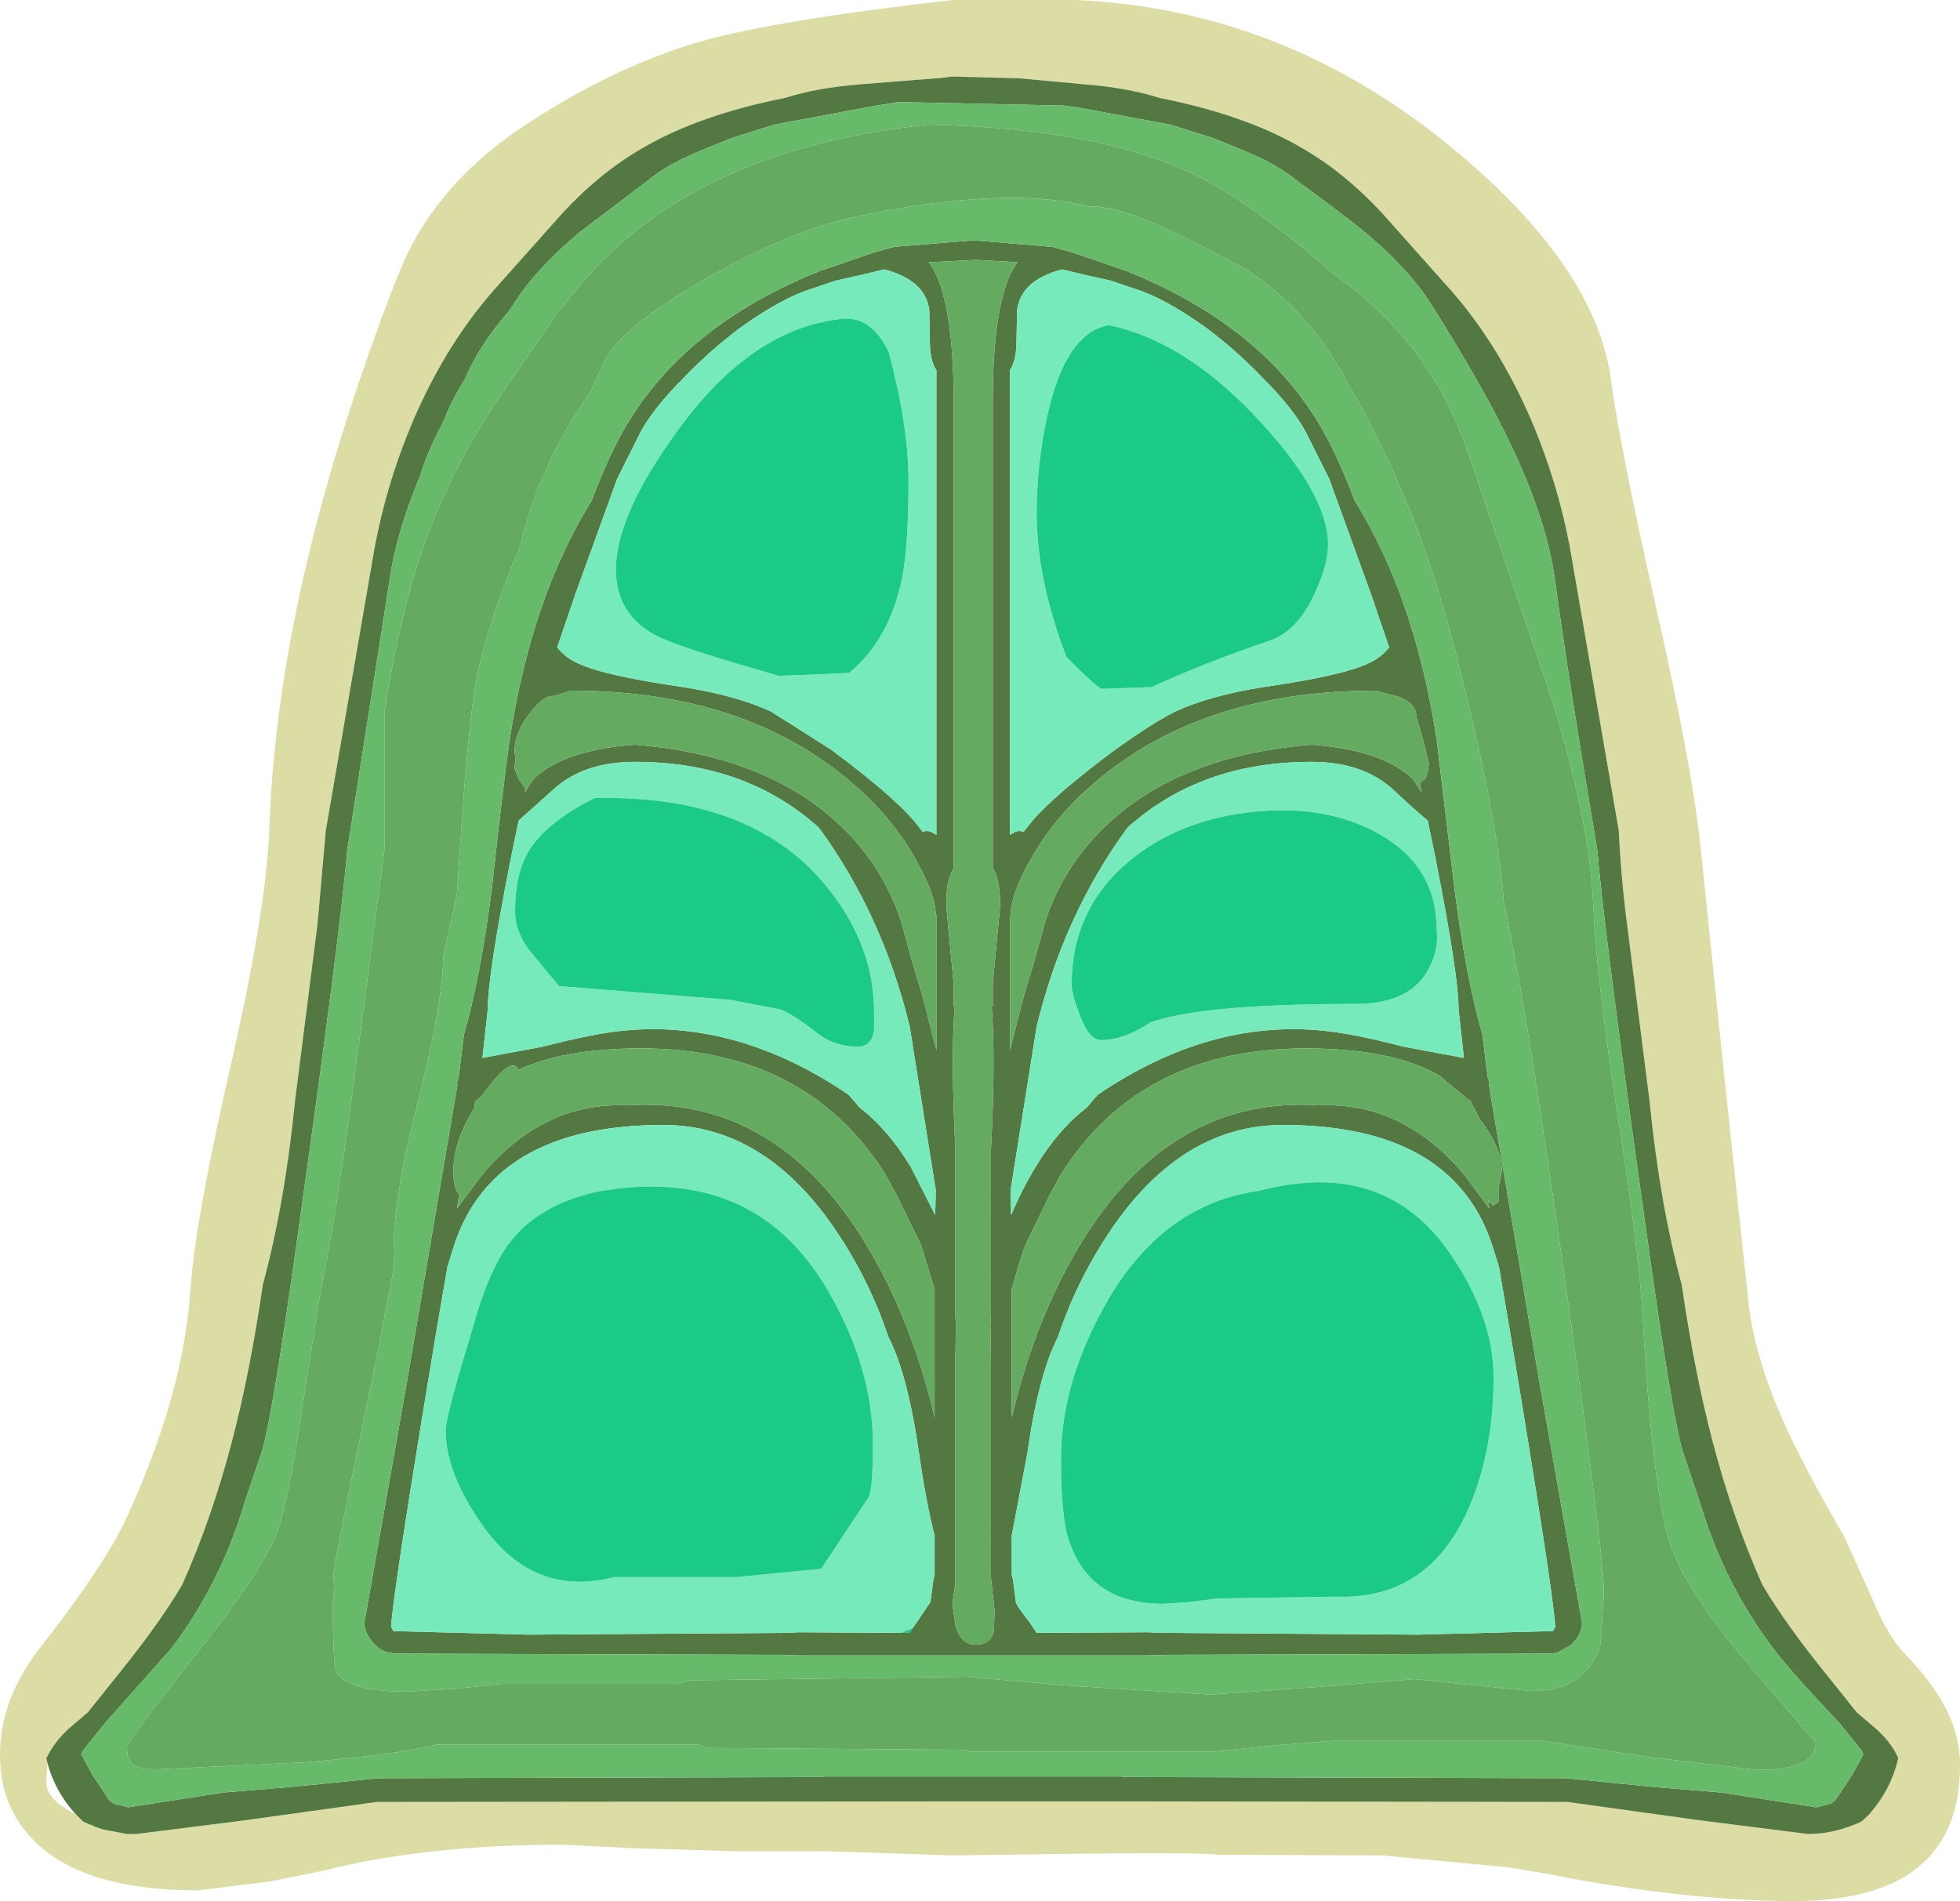 <?xml version="1.0" encoding="UTF-8" standalone="no"?>
<svg xmlns:ffdec="https://www.free-decompiler.com/flash" xmlns:xlink="http://www.w3.org/1999/xlink" ffdec:objectType="shape" height="160.2px" width="165.15px" xmlns="http://www.w3.org/2000/svg">
  <g transform="matrix(1.0, 0.0, 0.0, 1.0, -5.7, 1.95)">
    <path d="M96.3 -1.95 Q113.75 -1.2 127.85 10.35 140.2 20.45 141.45 30.15 142.25 36.0 145.3 49.5 148.2 62.3 148.95 69.05 L150.95 88.4 153.05 108.0 Q153.55 112.35 155.95 117.8 157.65 121.6 161.1 127.55 L163.4 132.65 Q164.7 135.8 166.05 137.25 168.7 140.0 169.8 142.3 170.85 144.45 170.85 146.8 170.85 158.25 156.8 158.25 148.75 158.25 138.35 156.4 L137.8 156.3 137.75 156.3 137.65 156.25 135.45 155.85 132.75 155.4 122.1 154.4 108.3 154.35 Q107.4 154.15 97.5 154.25 L86.0 154.4 75.35 154.05 67.7 154.05 59.15 153.8 53.15 153.5 Q42.25 153.5 33.9 155.45 L33.6 155.55 29.7 156.35 29.15 156.45 29.2 156.45 28.45 156.6 22.35 157.35 Q12.1 157.35 8.05 152.6 5.7 149.9 5.7 145.95 5.7 141.15 9.2 136.75 14.45 130.0 16.2 126.3 21.15 115.7 21.75 106.7 22.15 100.8 25.25 87.35 28.15 74.6 28.4 67.8 29.0 50.2 36.5 28.65 39.2 20.9 40.45 18.6 43.5 13.0 49.35 9.0 57.2 3.7 64.9 1.5 71.4 -0.3 86.0 -1.95 L96.3 -1.95 M12.1 150.95 L12.7 151.55 13.25 151.8 13.3 151.85 13.3 151.8 13.65 151.95 13.7 152.0 13.9 152.05 14.3 152.2 16.4 152.6 16.8 152.6 17.2 152.6 26.3 151.45 37.45 149.9 87.65 149.85 100.15 149.85 137.8 149.9 148.95 151.45 158.05 152.6 Q160.3 152.6 162.55 151.55 L163.2 150.95 163.8 150.2 Q165.15 148.4 165.65 146.2 165.1 144.95 163.85 143.8 L162.15 142.35 159.55 139.1 Q156.15 134.9 154.2 131.6 151.7 126.0 150.0 119.5 148.5 113.8 147.4 106.3 145.55 99.45 144.7 90.9 L142.8 75.95 Q142.3 72.2 142.1 68.05 L138.2 45.45 Q137.2 39.25 134.7 33.4 131.8 26.7 127.45 21.95 L122.15 16.0 Q119.0 12.6 115.45 10.55 110.7 7.75 103.4 6.3 100.75 5.45 97.0 5.15 L91.6 4.65 85.9 4.5 85.1 4.6 84.75 4.65 84.55 4.65 78.25 5.15 Q74.5 5.45 71.85 6.3 64.55 7.75 59.8 10.55 56.25 12.6 53.1 16.0 L47.8 21.95 Q43.45 26.7 40.55 33.4 38.05 39.25 37.05 45.45 L33.15 68.05 32.45 75.95 30.55 90.9 Q29.7 99.45 27.85 106.3 26.75 113.8 25.25 119.5 23.55 126.0 21.05 131.6 19.1 134.9 15.7 139.1 L13.1 142.35 11.4 143.8 Q10.25 144.9 9.7 146.05 L9.6 146.2 9.65 146.45 9.7 146.65 9.6 148.25 Q9.6 149.7 12.1 150.95" fill="#dcdca5" fill-rule="evenodd" stroke="none"/>
    <path d="M162.7 145.9 L162.6 145.65 162.55 145.55 160.65 143.2 Q156.7 139.05 155.1 136.95 150.95 131.45 148.95 124.7 L147.45 120.25 Q146.55 117.05 144.55 102.75 140.85 76.55 140.3 69.75 137.8 54.95 136.75 47.1 136.05 41.8 132.8 35.1 130.45 30.25 126.1 23.4 124.35 20.7 120.75 17.65 119.3 16.45 114.35 12.8 112.95 11.75 110.4 10.7 L107.95 9.7 104.3 8.55 96.75 7.15 95.4 6.95 95.35 6.95 81.4 6.65 79.25 7.0 70.95 8.55 67.3 9.7 64.85 10.7 Q62.3 11.75 60.9 12.8 L54.5 17.65 Q50.9 20.7 49.15 23.4 L48.6 24.25 Q46.1 27.1 44.9 29.95 43.7 31.9 43.05 33.6 41.65 36.25 41.1 38.15 39.05 43.05 38.5 47.1 L34.95 69.75 Q34.4 76.55 30.7 102.75 28.7 117.05 27.8 120.25 L26.3 124.7 Q24.3 131.45 20.15 136.95 L14.6 143.2 12.7 145.55 12.65 145.65 12.55 145.9 13.45 147.55 14.9 149.75 15.3 150.05 16.5 150.35 24.55 149.1 30.05 148.65 37.6 147.9 74.85 147.8 75.1 147.75 100.15 147.75 100.4 147.8 137.65 147.9 145.2 148.65 150.7 149.1 158.75 150.35 159.95 150.05 160.35 149.75 161.8 147.55 162.7 145.9 M9.65 146.45 L9.6 146.2 9.7 146.05 Q10.25 144.9 11.4 143.8 L13.1 142.35 15.7 139.1 Q19.1 134.9 21.05 131.6 23.55 126.0 25.25 119.5 26.75 113.8 27.85 106.3 29.7 99.45 30.55 90.9 L32.45 75.95 33.15 68.05 37.05 45.45 Q38.05 39.25 40.55 33.4 43.45 26.7 47.8 21.95 L53.1 16.0 Q56.25 12.6 59.8 10.55 64.55 7.75 71.85 6.3 74.5 5.45 78.25 5.15 L84.55 4.65 84.75 4.65 85.1 4.6 85.9 4.5 91.6 4.65 97.0 5.15 Q100.75 5.45 103.4 6.3 110.7 7.75 115.45 10.55 119.0 12.6 122.15 16.0 L127.45 21.95 Q131.8 26.7 134.7 33.4 137.2 39.25 138.2 45.45 L142.1 68.05 Q142.3 72.2 142.8 75.95 L144.7 90.9 Q145.55 99.45 147.4 106.3 148.5 113.8 150.0 119.5 151.7 126.0 154.2 131.6 156.15 134.9 159.55 139.1 L162.15 142.35 163.85 143.8 Q165.1 144.95 165.65 146.2 165.15 148.4 163.8 150.2 L163.2 150.95 162.55 151.55 Q160.3 152.6 158.05 152.6 L148.95 151.45 137.8 149.9 100.15 149.85 87.65 149.85 37.45 149.9 26.3 151.45 17.2 152.6 16.8 152.6 16.4 152.6 14.3 152.2 13.9 152.05 13.7 152.0 13.65 151.95 13.3 151.8 13.3 151.85 13.25 151.8 12.7 151.55 12.1 150.95 Q10.3 149.0 9.65 146.45 M81.05 18.85 L87.75 18.3 94.35 18.85 96.0 19.3 100.65 20.9 Q111.6 25.3 116.65 33.45 118.25 36.0 119.85 40.25 124.9 48.35 126.75 60.35 L128.25 72.9 Q129.2 80.35 130.6 85.2 L131.05 88.8 131.2 89.35 131.15 89.45 135.4 114.45 139.0 134.8 Q139.0 135.75 138.1 136.65 L136.95 137.3 136.45 137.4 104.05 137.5 102.4 137.55 98.75 137.55 87.7 137.55 76.7 137.55 73.0 137.55 71.35 137.5 38.95 137.4 38.45 137.3 Q37.85 137.2 37.3 136.65 36.4 135.75 36.4 134.8 L40.0 114.45 44.25 89.45 44.2 89.35 44.35 88.8 44.8 85.2 Q46.2 80.35 47.15 72.9 48.05 64.55 48.65 60.35 50.5 48.35 55.55 40.25 57.15 36.0 58.75 33.45 63.8 25.3 74.75 20.9 L79.4 19.3 81.05 18.85 M83.95 20.15 Q84.7 21.1 85.15 22.8 86.05 26.1 86.05 31.65 L86.05 71.2 Q85.35 72.35 85.45 74.6 L86.05 80.9 86.05 82.85 86.15 82.8 Q85.8 87.05 86.2 94.9 L86.2 108.95 86.25 109.7 86.2 112.35 86.2 131.4 85.95 133.2 86.2 135.0 Q86.65 136.65 87.9 136.65 89.2 136.65 89.45 135.45 L89.5 133.7 89.2 131.05 89.2 112.35 89.15 109.7 89.2 108.95 89.2 94.9 Q89.6 87.05 89.25 82.8 L89.35 82.85 89.35 80.9 89.95 74.6 Q90.05 72.35 89.35 71.2 L89.35 31.65 Q89.35 26.1 90.25 22.8 90.7 21.1 91.45 20.15 L87.95 19.95 83.95 20.15 M97.05 21.2 L95.2 20.75 Q91.75 21.65 91.4 24.15 L91.35 26.8 Q91.35 28.4 90.8 29.25 L90.8 68.4 91.25 68.15 Q91.6 68.0 91.95 68.15 L92.7 67.2 Q94.65 64.95 99.7 61.2 103.0 58.85 104.75 58.0 107.7 56.65 112.15 55.95 118.75 55.0 121.0 53.95 122.1 53.45 122.75 52.6 L121.25 48.2 117.7 38.4 115.75 34.5 Q114.65 32.45 112.1 29.9 109.85 27.55 107.3 25.65 103.8 23.15 101.35 22.4 L99.3 21.7 97.05 21.2 M84.6 29.25 Q84.05 28.4 84.05 26.8 L84.0 24.15 Q83.65 21.65 80.2 20.75 L78.35 21.2 76.1 21.7 74.05 22.4 Q71.6 23.15 68.1 25.65 65.55 27.55 63.3 29.9 60.75 32.45 59.65 34.5 L57.7 38.4 54.15 48.2 52.65 52.6 Q53.3 53.45 54.4 53.95 56.65 55.0 63.25 55.95 67.7 56.65 70.65 58.0 L75.7 61.2 Q80.75 64.95 82.7 67.2 L83.45 68.15 Q83.8 68.0 84.15 68.15 L84.6 68.4 84.6 29.25 M97.65 64.25 Q94.4 67.1 92.5 70.55 90.9 73.35 90.85 75.15 L90.8 75.15 90.8 86.55 91.95 82.05 92.85 79.05 93.8 75.6 Q95.55 70.4 99.8 66.8 105.9 61.65 116.2 60.8 122.2 61.25 124.75 63.7 L125.5 64.85 125.35 64.05 125.85 63.6 126.0 63.1 126.1 62.4 125.6 60.35 125.05 58.5 Q125.05 57.1 122.95 56.6 L122.65 56.55 121.6 56.25 Q106.75 56.25 97.65 64.25 M84.55 75.15 Q84.5 73.35 82.9 70.55 81.0 67.1 77.75 64.25 68.65 56.25 53.8 56.25 L52.4 56.7 Q51.7 56.65 50.9 57.5 49.05 59.5 49.05 61.4 L49.15 61.95 49.05 62.8 49.35 63.6 49.9 64.4 50.0 64.35 49.9 64.85 50.65 63.7 Q53.2 61.25 59.2 60.8 69.5 61.65 75.6 66.8 79.85 70.4 81.6 75.6 L82.55 79.05 83.45 82.05 84.6 86.55 84.6 75.15 84.55 75.15 M95.1 97.0 L94.15 98.75 92.1 102.95 Q91.45 104.8 90.95 106.7 L90.95 112.5 90.95 117.5 Q92.5 110.95 95.2 105.65 103.05 90.25 116.9 91.2 123.85 90.9 129.0 96.95 L131.2 99.9 131.1 99.2 131.5 99.65 132.0 99.3 132.0 98.0 132.25 96.75 Q132.25 94.8 130.45 92.45 L129.7 91.05 129.65 90.85 129.35 90.65 128.3 89.8 127.0 88.7 Q123.05 86.4 115.7 86.4 101.8 86.4 95.1 97.0 M92.95 96.4 Q94.85 93.25 97.25 91.4 L98.2 90.3 Q107.55 83.95 117.15 84.9 119.75 85.15 123.95 86.25 L129.05 87.2 128.6 83.1 Q128.6 80.25 126.7 70.6 L126.0 67.2 Q124.9 66.3 123.15 64.65 120.6 62.25 116.2 62.25 106.85 62.25 100.7 67.8 95.35 75.1 93.05 84.55 L90.85 98.35 90.9 100.45 Q91.8 98.3 92.95 96.4 M82.35 84.55 Q80.05 75.1 74.7 67.8 68.55 62.25 59.2 62.25 54.8 62.25 52.25 64.65 L49.4 67.2 48.7 70.6 Q46.8 80.25 46.8 83.1 L46.35 87.2 51.45 86.25 Q55.65 85.15 58.25 84.9 67.85 83.95 77.2 90.3 L78.15 91.4 Q80.55 93.25 82.45 96.4 L84.5 100.45 84.55 98.35 82.35 84.55 M129.35 98.9 Q124.85 92.85 113.8 92.85 105.45 92.85 99.5 101.4 96.5 105.75 94.85 110.7 93.2 113.9 92.25 120.6 L90.95 127.45 90.95 130.75 91.05 131.15 91.3 133.05 Q91.3 133.3 92.45 134.75 L93.05 135.65 102.4 135.6 103.65 135.65 125.2 135.8 136.55 135.5 136.6 135.4 136.75 135.15 Q136.55 131.95 132.9 110.05 L132.0 104.8 131.55 103.35 Q130.75 100.75 129.35 98.9 M46.75 89.8 L46.3 90.4 45.75 90.85 45.65 91.45 Q43.9 94.25 43.9 96.8 43.9 98.25 44.4 98.7 L44.2 99.9 46.4 96.95 Q51.55 90.9 58.5 91.2 72.35 90.25 80.2 105.65 82.9 110.95 84.45 117.5 L84.45 112.5 84.45 106.7 83.3 102.95 81.25 98.75 80.3 97.0 Q73.6 86.4 59.7 86.4 53.25 86.4 49.4 88.2 48.85 87.0 46.75 89.8 M82.6 135.25 L82.95 134.75 84.1 133.05 84.35 131.15 84.45 130.75 84.45 127.45 Q83.75 124.75 83.15 120.6 82.2 113.9 80.55 110.7 78.9 105.75 75.9 101.4 69.95 92.85 61.6 92.85 50.55 92.85 46.05 98.9 44.65 100.75 43.85 103.35 L43.4 104.8 42.5 110.05 Q38.85 131.95 38.65 135.15 L38.8 135.4 38.85 135.5 50.2 135.8 72.05 135.65 73.0 135.6 81.6 135.65 82.35 135.65 82.6 135.25" fill="#537842" fill-rule="evenodd" stroke="none"/>
    <path d="M162.7 145.9 L161.8 147.55 160.35 149.75 159.95 150.05 158.75 150.35 150.7 149.1 145.2 148.65 137.65 147.9 100.4 147.8 100.15 147.75 75.1 147.75 74.85 147.8 37.6 147.9 30.05 148.65 24.55 149.1 16.5 150.35 15.3 150.05 14.9 149.75 13.45 147.55 12.55 145.9 12.65 145.65 12.7 145.55 14.6 143.2 20.15 136.95 Q24.3 131.45 26.3 124.7 L27.8 120.25 Q28.7 117.05 30.7 102.75 34.4 76.55 34.95 69.75 L38.5 47.1 Q39.05 43.05 41.1 38.15 41.65 36.25 43.05 33.6 43.7 31.9 44.9 29.95 46.1 27.1 48.6 24.25 L49.15 23.4 Q50.9 20.7 54.5 17.65 L60.9 12.8 Q62.3 11.75 64.85 10.7 L67.3 9.7 70.95 8.55 79.25 7.0 81.4 6.65 95.35 6.95 95.4 6.95 96.75 7.15 104.3 8.55 107.95 9.7 110.4 10.7 Q112.95 11.75 114.35 12.8 119.3 16.45 120.75 17.65 124.35 20.7 126.1 23.4 130.45 30.25 132.8 35.1 136.05 41.8 136.75 47.1 137.8 54.95 140.3 69.75 140.85 76.55 144.55 102.75 146.55 117.05 147.45 120.25 L148.95 124.7 Q150.95 131.45 155.1 136.95 156.7 139.05 160.65 143.2 L162.55 145.55 162.6 145.65 162.7 145.9 M126.7 30.3 Q123.65 25.15 118.35 21.35 111.65 15.5 106.9 13.05 98.75 8.85 83.85 8.55 67.95 10.3 58.85 17.85 55.55 20.6 52.55 24.6 L48.0 31.2 Q43.65 37.5 41.2 44.65 39.3 50.25 38.1 58.05 L38.1 69.6 35.6 88.6 Q34.1 100.15 32.6 107.55 L31.1 117.1 Q30.25 122.95 29.3 126.45 28.5 129.5 22.35 137.3 16.4 144.8 16.4 145.3 16.4 146.35 16.95 146.75 17.5 147.15 19.0 147.15 L31.5 146.55 Q39.2 145.9 42.5 145.05 L64.5 145.05 65.4 145.35 86.7 145.5 87.5 145.65 108.05 145.65 113.45 145.1 117.95 144.75 135.75 144.75 144.55 146.1 153.75 147.2 Q158.7 147.2 158.7 144.9 L153.1 138.4 Q147.2 131.5 146.15 127.25 144.85 121.95 144.15 109.65 143.9 104.0 142.0 92.05 140.2 80.35 139.95 74.3 139.65 67.2 136.35 56.65 L130.35 39.0 Q128.65 33.55 126.7 30.3 M81.05 18.85 L79.4 19.3 74.75 20.9 Q63.8 25.3 58.75 33.45 57.15 36.0 55.55 40.25 50.5 48.35 48.65 60.35 48.05 64.55 47.15 72.9 46.2 80.35 44.8 85.2 L44.35 88.8 44.2 89.35 44.25 89.45 40.0 114.45 36.4 134.8 Q36.4 135.75 37.3 136.65 37.85 137.2 38.45 137.3 L38.95 137.4 71.35 137.5 73.0 137.55 76.7 137.55 87.7 137.55 98.75 137.55 102.4 137.55 104.05 137.5 136.45 137.4 136.95 137.3 138.1 136.65 Q139.0 135.75 139.0 134.8 L135.4 114.45 131.15 89.45 131.2 89.35 131.05 88.8 130.6 85.2 Q129.2 80.35 128.25 72.9 L126.75 60.35 Q124.9 48.35 119.85 40.25 118.25 36.0 116.65 33.45 111.6 25.3 100.65 20.9 L96.0 19.3 94.35 18.85 87.75 18.3 81.05 18.85 M97.5 15.45 Q98.9 15.4 101.1 16.15 104.05 17.15 110.7 20.75 115.4 23.85 118.2 28.5 122.95 36.4 125.7 44.25 127.6 49.45 129.85 59.15 132.05 68.7 132.4 73.95 L132.9 76.5 Q134.5 84.1 137.7 106.85 140.85 129.1 140.85 132.3 L140.55 136.65 Q139.35 140.55 134.75 140.55 L129.75 140.05 124.9 139.55 116.85 140.2 107.7 140.85 95.8 140.1 87.05 139.35 63.9 139.65 62.85 139.95 48.0 139.95 44.15 140.35 40.1 140.6 Q34.9 140.6 34.05 138.95 33.75 138.4 33.75 133.05 L33.85 131.8 33.8 130.85 Q33.8 129.95 36.0 119.4 L37.6 111.6 38.8 105.35 38.9 104.6 Q38.6 100.05 40.75 91.55 43.05 82.55 43.05 78.6 L44.2 73.4 44.4 70.4 Q45.05 60.45 45.65 56.45 46.4 51.45 49.5 44.15 51.05 37.6 54.85 31.95 L55.5 31.0 56.55 28.65 Q57.85 25.75 65.15 21.55 72.2 17.55 77.4 16.4 88.25 14.05 95.2 15.0 L97.5 15.45" fill="#68ba6b" fill-rule="evenodd" stroke="none"/>
    <path d="M126.7 30.3 Q128.65 33.55 130.35 39.0 L136.35 56.65 Q139.65 67.2 139.95 74.3 140.2 80.35 142.0 92.05 143.9 104.0 144.15 109.65 144.85 121.95 146.15 127.25 147.2 131.5 153.1 138.4 L158.7 144.9 Q158.7 147.2 153.75 147.2 L144.55 146.1 135.75 144.75 117.95 144.75 113.45 145.1 108.05 145.65 87.5 145.65 86.7 145.5 65.4 145.35 64.5 145.05 42.5 145.05 Q39.2 145.9 31.5 146.55 L19.0 147.15 Q17.5 147.15 16.95 146.75 16.4 146.35 16.4 145.3 16.4 144.8 22.35 137.3 28.5 129.5 29.3 126.45 30.25 122.95 31.1 117.1 L32.6 107.55 Q34.1 100.15 35.6 88.6 L38.1 69.6 38.1 58.05 Q39.3 50.25 41.2 44.65 43.65 37.5 48.0 31.2 L52.55 24.6 Q55.55 20.6 58.85 17.85 67.95 10.3 83.85 8.55 98.75 8.85 106.9 13.05 111.65 15.5 118.35 21.35 123.65 25.15 126.7 30.3 M83.95 20.15 L87.95 19.95 91.45 20.15 Q90.7 21.1 90.25 22.8 89.35 26.1 89.35 31.65 L89.35 71.2 Q90.05 72.35 89.95 74.6 L89.35 80.9 89.35 82.85 89.25 82.8 Q89.6 87.05 89.2 94.9 L89.2 108.95 89.15 109.7 89.2 112.35 89.2 131.05 89.5 133.7 89.45 135.45 Q89.2 136.65 87.9 136.65 86.65 136.65 86.2 135.0 L85.95 133.2 86.2 131.4 86.2 112.35 86.25 109.7 86.2 108.95 86.2 94.9 Q85.8 87.05 86.15 82.8 L86.05 82.85 86.05 80.9 85.45 74.6 Q85.35 72.35 86.05 71.2 L86.05 31.65 Q86.05 26.1 85.15 22.8 84.7 21.1 83.95 20.15 M97.5 15.45 L95.2 15.0 Q88.25 14.05 77.4 16.4 72.2 17.55 65.15 21.55 57.85 25.75 56.55 28.65 L55.5 31.0 54.85 31.95 Q51.05 37.6 49.5 44.15 46.4 51.45 45.65 56.45 45.05 60.45 44.4 70.4 L44.2 73.4 43.05 78.6 Q43.05 82.55 40.75 91.55 38.6 100.05 38.9 104.6 L38.8 105.35 37.6 111.6 36.0 119.4 Q33.8 129.95 33.8 130.85 L33.85 131.8 33.75 133.05 Q33.75 138.4 34.05 138.95 34.9 140.6 40.1 140.6 L44.15 140.35 48.0 139.95 62.85 139.95 63.9 139.65 87.05 139.35 95.8 140.1 107.7 140.85 116.85 140.2 124.9 139.55 129.75 140.05 134.75 140.55 Q139.35 140.55 140.55 136.65 L140.85 132.3 Q140.85 129.1 137.7 106.85 134.5 84.1 132.9 76.5 L132.4 73.95 Q132.05 68.7 129.85 59.15 127.6 49.45 125.7 44.25 122.95 36.4 118.2 28.5 115.4 23.85 110.7 20.75 104.05 17.15 101.1 16.15 98.9 15.4 97.5 15.45 M97.65 64.25 Q106.75 56.25 121.6 56.25 L122.65 56.55 122.95 56.6 Q125.05 57.1 125.05 58.5 L125.6 60.35 126.1 62.4 126.0 63.1 125.85 63.6 125.35 64.05 125.5 64.85 124.75 63.7 Q122.2 61.25 116.2 60.8 105.9 61.65 99.8 66.8 95.55 70.4 93.8 75.6 L92.85 79.05 91.95 82.05 90.8 86.55 90.8 75.15 90.85 75.15 Q90.9 73.35 92.5 70.55 94.4 67.1 97.65 64.25 M84.55 75.15 L84.6 75.15 84.6 86.55 83.45 82.05 82.55 79.05 81.6 75.6 Q79.85 70.4 75.6 66.8 69.5 61.65 59.2 60.8 53.2 61.25 50.65 63.7 L49.9 64.85 50.0 64.35 49.9 64.4 49.35 63.6 49.05 62.8 49.15 61.95 49.05 61.4 Q49.05 59.5 50.9 57.5 51.7 56.65 52.4 56.7 L53.8 56.25 Q68.65 56.25 77.75 64.25 81.0 67.1 82.9 70.55 84.5 73.35 84.55 75.15 M95.1 97.0 Q101.8 86.4 115.7 86.4 123.05 86.4 127.0 88.7 L128.3 89.8 129.35 90.65 129.65 90.85 129.7 91.05 130.45 92.45 Q132.25 94.8 132.25 96.75 L132.0 98.0 132.0 99.3 131.5 99.65 131.1 99.2 131.2 99.9 129.0 96.95 Q123.85 90.9 116.9 91.2 103.05 90.25 95.2 105.65 92.5 110.95 90.95 117.5 L90.95 112.5 90.95 106.7 Q91.45 104.8 92.1 102.95 L94.15 98.75 95.1 97.0 M46.75 89.8 Q48.85 87.0 49.4 88.2 53.25 86.4 59.7 86.4 73.6 86.4 80.3 97.0 L81.25 98.75 83.3 102.95 84.45 106.7 84.45 112.5 84.45 117.5 Q82.9 110.95 80.2 105.65 72.35 90.25 58.5 91.2 51.55 90.9 46.4 96.95 L44.2 99.9 44.4 98.7 Q43.9 98.25 43.9 96.8 43.9 94.25 45.65 91.45 L45.75 90.85 46.3 90.4 46.75 89.8" fill="#64aa61" fill-rule="evenodd" stroke="none"/>
    <path d="M97.05 21.2 L99.3 21.7 101.35 22.4 Q103.8 23.15 107.3 25.65 109.85 27.55 112.1 29.9 114.65 32.45 115.75 34.5 L117.7 38.4 121.25 48.2 122.75 52.6 Q122.1 53.45 121.0 53.95 118.75 55.0 112.15 55.95 107.7 56.65 104.75 58.0 103.0 58.85 99.7 61.2 94.65 64.95 92.7 67.2 L91.95 68.15 Q91.6 68.0 91.25 68.15 L90.8 68.4 90.8 29.25 Q91.35 28.4 91.35 26.8 L91.4 24.15 Q91.75 21.65 95.2 20.75 L97.05 21.2 M82.25 38.55 Q82.25 34.0 80.6 27.75 79.2 24.8 76.85 24.9 69.15 25.6 62.9 34.2 57.6 41.4 57.6 46.05 57.6 50.3 61.85 52.0 64.15 52.95 71.3 55.0 L74.1 54.9 77.25 54.75 Q80.65 51.95 81.7 46.8 82.25 44.1 82.25 38.55 M84.6 29.25 L84.6 68.4 84.15 68.15 Q83.8 68.0 83.45 68.15 L82.7 67.2 Q80.75 64.95 75.7 61.2 L70.65 58.0 Q67.7 56.65 63.25 55.95 56.65 55.0 54.4 53.95 53.3 53.45 52.65 52.6 L54.15 48.2 57.7 38.4 59.65 34.5 Q60.75 32.45 63.3 29.9 65.55 27.55 68.1 25.65 71.6 23.15 74.05 22.4 L76.1 21.7 78.35 21.2 80.2 20.75 Q83.65 21.65 84.0 24.15 L84.05 26.8 Q84.05 28.4 84.6 29.25 M93.05 41.3 Q93.05 46.85 95.55 53.4 98.2 56.1 98.6 56.1 L102.75 55.95 Q107.2 53.9 112.65 52.05 115.05 51.25 116.5 48.0 117.6 45.6 117.6 43.95 117.6 39.5 111.15 32.8 105.3 26.75 99.15 25.45 95.45 26.05 93.9 33.3 93.05 37.3 93.05 41.3 M96.65 83.5 Q97.45 85.7 98.45 85.7 100.4 85.7 102.65 84.2 107.05 82.65 119.9 82.65 124.65 82.65 126.15 79.55 126.95 78.0 126.75 76.35 126.75 71.1 121.95 68.35 117.55 65.85 111.4 66.45 105.05 67.1 100.8 70.65 96.0 74.7 96.0 81.0 96.0 81.8 96.65 83.5 M92.95 96.4 Q91.8 98.3 90.9 100.45 L90.85 98.35 93.05 84.55 Q95.35 75.1 100.7 67.8 106.85 62.25 116.2 62.25 120.6 62.25 123.15 64.65 124.9 66.3 126.0 67.2 L126.7 70.6 Q128.6 80.25 128.6 83.1 L129.05 87.2 123.95 86.25 Q119.75 85.15 117.15 84.9 107.55 83.95 98.2 90.3 L97.25 91.4 Q94.85 93.25 92.95 96.4 M82.35 84.55 L84.55 98.35 84.5 100.45 82.45 96.4 Q80.55 93.25 78.15 91.4 L77.2 90.3 Q67.85 83.95 58.25 84.9 55.65 85.15 51.45 86.25 L46.35 87.2 46.8 83.1 Q46.8 80.25 48.7 70.6 L49.4 67.2 52.25 64.65 Q54.8 62.25 59.2 62.25 68.55 62.25 74.7 67.8 80.05 75.1 82.35 84.55 M129.35 98.9 Q130.75 100.75 131.55 103.35 L132.0 104.8 132.9 110.05 Q136.55 131.95 136.75 135.15 L136.6 135.4 136.55 135.5 125.2 135.8 103.65 135.65 102.4 135.6 93.05 135.65 92.45 134.75 Q91.3 133.3 91.3 133.05 L91.05 131.15 90.95 130.75 90.95 127.45 92.25 120.6 Q93.2 113.9 94.85 110.7 96.5 105.75 99.5 101.4 105.45 92.85 113.8 92.85 124.85 92.85 129.35 98.9 M50.2 69.85 Q49.1 71.75 49.1 74.85 49.1 76.45 50.2 78.0 L52.8 81.15 67.2 82.3 71.4 83.1 Q72.6 83.55 74.55 85.1 76.0 86.25 78.0 86.25 79.15 86.25 79.35 84.85 L79.35 83.35 Q79.35 77.45 75.05 72.4 68.75 65.0 55.8 65.3 51.7 67.35 50.2 69.85 M81.6 135.65 L73.0 135.6 72.05 135.65 50.2 135.8 38.85 135.5 38.8 135.4 38.65 135.15 Q38.85 131.95 42.5 110.05 L43.4 104.8 43.85 103.35 Q44.65 100.75 46.05 98.9 50.55 92.85 61.6 92.85 69.95 92.85 75.9 101.4 78.9 105.75 80.55 110.7 82.2 113.9 83.15 120.6 83.75 124.75 84.45 127.45 L84.45 130.75 84.35 131.15 84.1 133.05 82.95 134.75 82.6 135.25 81.6 135.65 M75.4 106.7 Q69.2 96.15 56.15 98.45 51.15 99.5 48.65 102.75 47.3 104.45 46.05 108.2 L44.65 112.9 Q43.25 117.65 43.25 118.6 43.25 122.2 46.4 126.65 50.7 132.7 57.45 130.95 L67.8 130.95 74.9 130.25 78.9 124.2 Q79.25 123.55 79.25 119.75 79.25 113.25 75.4 106.7 M127.9 103.7 Q122.35 95.6 111.8 98.4 103.6 99.5 98.8 108.05 95.1 114.65 95.1 121.0 95.1 125.9 95.75 127.8 97.5 133.2 103.7 133.2 L105.95 133.05 108.3 132.75 118.25 132.6 Q126.25 132.9 129.6 124.8 131.55 120.05 131.55 114.1 131.55 109.05 127.9 103.7" fill="#77eabc" fill-rule="evenodd" stroke="none"/>
    <path d="M82.25 38.55 Q82.25 44.1 81.7 46.8 80.65 51.95 77.25 54.75 L74.1 54.9 71.3 55.0 Q64.15 52.95 61.85 52.0 57.6 50.3 57.6 46.05 57.6 41.4 62.9 34.2 69.15 25.6 76.85 24.9 79.2 24.8 80.6 27.75 82.25 34.0 82.25 38.55 M93.05 41.3 Q93.05 37.3 93.9 33.3 95.45 26.05 99.15 25.45 105.3 26.75 111.15 32.8 117.6 39.5 117.6 43.95 117.6 45.6 116.5 48.0 115.05 51.25 112.65 52.05 107.2 53.9 102.75 55.95 L98.6 56.1 Q98.2 56.1 95.55 53.4 93.05 46.85 93.05 41.3 M96.65 83.5 Q96.0 81.8 96.0 81.0 96.0 74.7 100.8 70.65 105.05 67.1 111.4 66.45 117.55 65.85 121.95 68.35 126.75 71.1 126.75 76.35 126.95 78.0 126.15 79.55 124.65 82.65 119.9 82.65 107.05 82.65 102.65 84.2 100.4 85.7 98.45 85.7 97.45 85.7 96.65 83.5 M50.2 69.85 Q51.7 67.35 55.8 65.3 68.75 65.0 75.05 72.4 79.35 77.45 79.35 83.35 L79.35 84.85 Q79.15 86.25 78.0 86.25 76.0 86.25 74.55 85.1 72.6 83.55 71.4 83.1 L67.2 82.3 52.8 81.15 50.2 78.0 Q49.1 76.45 49.1 74.85 49.1 71.75 50.2 69.85 M81.6 135.65 L82.6 135.25 82.35 135.65 81.6 135.65 M127.9 103.7 Q131.55 109.05 131.55 114.1 131.55 120.05 129.6 124.8 126.25 132.9 118.25 132.6 L108.3 132.75 105.95 133.05 103.7 133.2 Q97.5 133.2 95.75 127.8 95.1 125.9 95.1 121.0 95.1 114.65 98.8 108.05 103.6 99.5 111.8 98.4 122.35 95.6 127.9 103.7 M75.4 106.7 Q79.25 113.25 79.25 119.75 79.25 123.55 78.9 124.2 L74.9 130.25 67.8 130.95 57.45 130.95 Q50.7 132.7 46.4 126.65 43.25 122.2 43.25 118.6 43.25 117.65 44.65 112.9 L46.05 108.2 Q47.3 104.45 48.65 102.75 51.15 99.5 56.15 98.45 69.2 96.15 75.4 106.7" fill="#1bcb85" fill-rule="evenodd" stroke="none"/>
  </g>
</svg>
